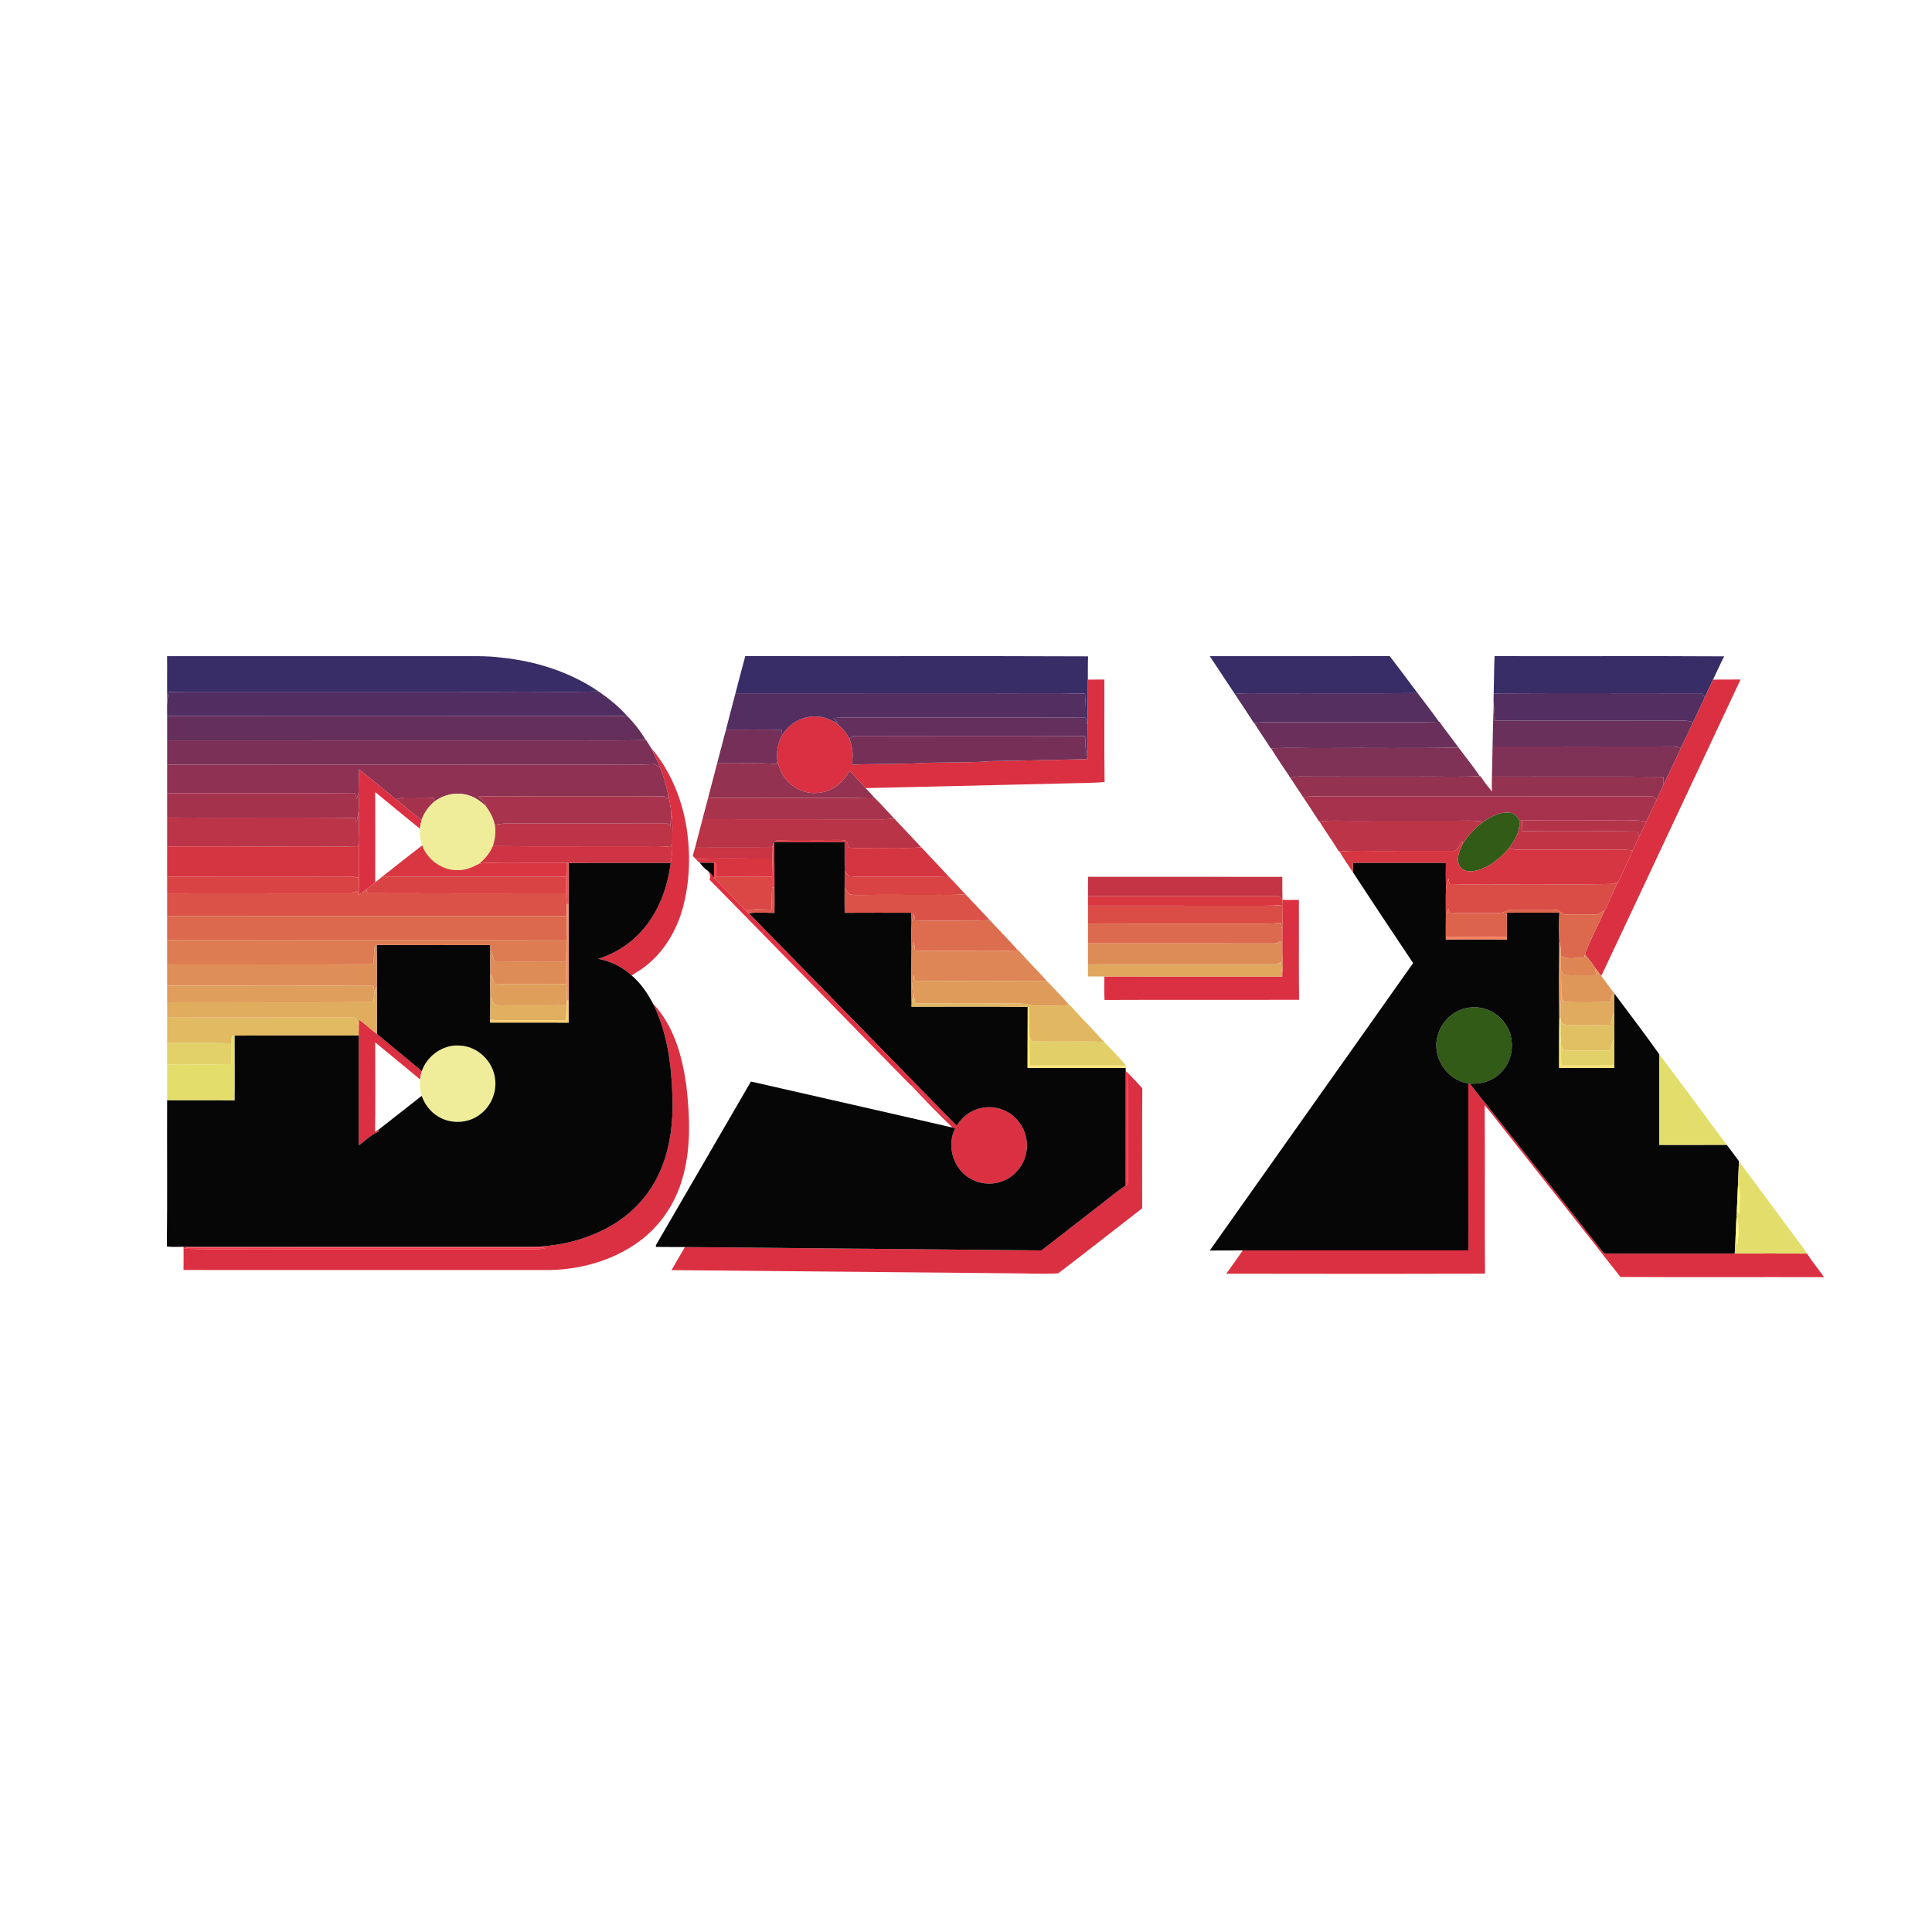 <?xml version="1.0" encoding="UTF-8" ?>
<!DOCTYPE svg PUBLIC "-//W3C//DTD SVG 1.1//EN" "http://www.w3.org/Graphics/SVG/1.1/DTD/svg11.dtd">
<svg width="1276pt" height="1276pt" viewBox="0 0 1276 1276" version="1.1" xmlns="http://www.w3.org/2000/svg">
<g id="#382d67ff">
<path fill="#382d67" opacity="1.00" d=" M 110.34 433.37 C 173.90 433.33 237.46 433.36 301.01 433.35 C 311.04 433.44 321.12 432.98 331.09 434.32 C 353.86 436.61 376.39 443.76 395.38 456.69 C 373.28 457.20 351.16 456.68 329.06 456.90 C 267.01 456.79 204.97 456.96 142.93 456.87 C 132.41 456.96 121.89 456.75 111.38 457.04 C 111.07 459.08 110.75 461.12 110.50 463.18 C 110.22 453.25 110.52 443.31 110.34 433.37 Z" />
<path fill="#382d67" opacity="1.00" d=" M 492.23 433.31 C 567.70 433.50 643.17 433.15 718.63 433.49 C 718.40 438.60 718.54 443.72 718.48 448.84 C 718.39 458.74 718.54 468.65 718.25 478.56 C 717.80 477.06 717.37 475.55 717.11 474.02 C 717.30 468.69 716.97 463.38 716.61 458.07 C 694.07 457.60 671.51 458.03 648.97 457.86 C 594.56 457.94 540.15 457.82 485.74 457.90 C 487.89 449.70 489.96 441.48 492.23 433.31 Z" />
<path fill="#382d67" opacity="1.00" d=" M 798.98 433.37 C 838.58 433.29 878.19 433.45 917.80 433.29 C 924.05 441.37 930.13 449.57 936.25 457.75 C 903.17 458.08 870.07 457.78 836.99 457.91 C 829.83 458.01 822.66 457.50 815.53 458.32 C 809.99 450.02 804.51 441.68 798.98 433.37 Z" />
<path fill="#382d67" opacity="1.00" d=" M 987.11 433.33 C 1037.66 433.48 1088.21 433.17 1138.75 433.48 C 1136.13 438.54 1133.84 443.76 1131.37 448.90 C 1129.59 452.69 1127.74 456.46 1126.02 460.28 C 1125.27 459.48 1124.53 458.70 1123.81 457.91 C 1078.05 457.89 1032.28 457.72 986.52 457.96 C 986.77 449.75 986.69 441.53 987.11 433.33 Z" />
</g>
<g id="#db3041ff">
<path fill="#db3041" opacity="1.00" d=" M 718.48 448.84 C 722.11 448.82 725.75 448.83 729.39 448.81 C 729.49 471.38 729.19 493.96 729.54 516.53 C 721.73 517.17 713.89 517.12 706.07 517.35 C 661.27 518.37 616.48 519.58 571.68 520.52 C 568.19 516.67 564.64 512.89 561.10 509.10 C 556.91 516.95 549.12 523.17 540.02 523.69 C 531.65 524.52 523.21 520.37 518.26 513.67 C 515.90 510.46 514.55 506.65 513.42 502.87 C 512.70 496.87 513.64 490.79 516.60 485.49 C 521.25 477.85 530.01 472.71 539.04 473.23 C 543.61 473.15 547.87 474.98 551.81 477.10 C 555.56 480.04 558.94 483.57 560.96 487.93 C 563.18 493.33 563.78 499.30 562.43 505.00 C 575.63 504.55 588.84 504.63 602.05 504.31 C 619.83 503.04 637.69 504.11 655.47 502.65 C 676.47 502.46 697.47 501.74 718.47 501.36 C 718.38 500.92 718.21 500.02 718.12 499.58 C 718.55 492.58 718.63 485.55 718.25 478.56 C 718.54 468.65 718.39 458.74 718.48 448.84 Z" />
<path fill="#db3041" opacity="1.00" d=" M 1131.37 448.90 C 1137.43 448.71 1143.50 448.88 1149.57 448.78 C 1118.85 514.01 1088.37 579.36 1057.59 644.56 C 1056.24 642.78 1054.84 641.04 1053.49 639.28 C 1051.53 636.09 1049.16 633.19 1046.78 630.32 C 1050.35 620.43 1055.39 611.10 1059.70 601.50 C 1063.15 595.40 1065.21 588.64 1068.69 582.55 C 1071.99 575.71 1075.15 568.80 1078.28 561.88 C 1079.68 558.61 1081.25 555.42 1082.82 552.23 C 1084.38 549.14 1085.88 546.02 1087.23 542.83 C 1089.42 537.81 1092.09 533.00 1094.24 527.95 C 1095.67 524.77 1097.19 521.64 1098.61 518.45 C 1102.47 510.27 1106.52 502.17 1110.23 493.92 C 1112.80 488.21 1115.71 482.66 1118.19 476.91 C 1120.76 471.35 1123.53 465.88 1126.02 460.28 C 1127.74 456.46 1129.59 452.69 1131.37 448.90 Z" />
<path fill="#db3041" opacity="1.00" d=" M 429.92 493.86 C 442.49 508.52 450.17 527.05 453.35 546.01 C 456.12 563.59 455.69 581.84 451.12 599.09 C 446.94 614.72 438.16 629.46 424.99 639.11 C 422.57 641.08 419.63 642.28 417.31 644.37 C 411.08 638.66 403.31 634.66 394.95 633.26 C 407.86 629.40 419.35 621.27 427.41 610.48 C 436.30 598.74 441.13 584.35 442.99 569.84 C 443.60 565.90 444.17 561.94 444.00 557.95 C 443.90 550.87 444.65 543.74 443.32 536.73 C 442.92 532.71 442.24 528.72 441.30 524.79 C 439.93 518.58 438.32 512.39 435.74 506.56 C 434.02 502.23 431.92 498.07 429.92 493.86 Z" />
<path fill="#db3041" opacity="1.00" d=" M 237.11 508.03 C 245.40 514.51 253.41 521.35 261.64 527.92 C 267.03 532.71 272.73 537.14 278.42 541.57 C 277.94 543.47 277.56 545.40 277.32 547.36 C 267.41 539.36 257.66 531.16 247.80 523.11 C 247.88 542.94 247.84 562.77 247.82 582.60 L 248.74 582.01 C 246.54 583.93 244.21 585.67 241.87 587.41 C 240.22 588.65 238.60 589.94 236.98 591.22 C 237.07 587.38 237.04 583.54 237.00 579.70 C 236.86 572.43 237.26 565.17 236.96 557.90 C 236.62 550.50 237.64 543.08 236.83 535.69 C 237.10 531.69 237.01 527.69 236.79 523.69 C 236.92 518.47 236.95 513.25 237.11 508.03 Z" />
<path fill="#db3041" opacity="1.00" d=" M 847.01 594.25 C 850.61 594.45 854.23 594.36 857.84 594.31 C 857.97 616.31 857.71 638.31 857.97 660.31 C 815.14 660.46 772.31 660.21 729.48 660.44 C 729.23 655.26 729.44 650.08 729.38 644.91 C 768.56 644.98 807.73 644.92 846.91 644.94 C 846.89 644.53 846.85 643.69 846.83 643.27 C 847.35 636.53 846.70 629.78 846.90 623.03 C 846.96 620.10 846.96 617.17 846.91 614.25 C 847.35 608.73 846.81 603.21 846.86 597.70 C 846.89 596.54 846.94 595.39 847.01 594.25 Z" />
<path fill="#db3041" opacity="1.00" d=" M 431.22 662.75 C 445.01 677.30 450.59 697.52 453.29 716.90 C 455.70 737.87 456.59 759.68 450.19 780.07 C 445.34 795.90 435.48 810.20 422.08 819.98 C 405.37 832.19 384.59 838.18 364.04 838.79 C 283.09 838.79 202.15 838.83 121.21 838.77 C 121.30 833.66 121.29 828.55 121.24 823.45 C 198.50 823.39 275.76 823.44 353.02 823.42 C 370.38 822.91 387.77 818.51 402.92 809.93 C 416.04 802.53 427.06 791.37 433.89 777.91 C 442.56 761.09 444.80 741.74 444.08 723.05 C 443.38 702.45 440.55 681.38 431.22 662.75 M 121.73 824.74 C 142.47 825.35 163.24 824.84 184.00 825.00 C 240.98 825.02 297.97 824.97 354.96 825.00 C 356.70 825.01 358.43 824.73 360.12 824.32 C 358.75 824.14 357.39 824.03 356.02 823.98 C 278.99 823.96 201.95 824.00 124.91 823.97 C 123.77 823.91 122.71 824.16 121.73 824.74 Z" />
<path fill="#db3041" opacity="1.00" d=" M 237.09 673.40 C 241.20 676.34 244.88 679.83 248.91 682.87 C 258.78 691.09 268.79 699.12 278.57 707.44 C 278.09 709.22 277.70 711.04 277.43 712.88 C 267.58 704.71 257.71 696.56 247.80 688.46 C 247.82 708.10 247.96 727.74 247.73 747.37 C 248.51 746.93 249.29 746.49 250.07 746.05 L 249.92 747.39 C 244.96 749.42 241.31 753.47 236.93 756.44 C 236.91 732.26 236.93 708.08 236.94 683.90 C 236.93 683.52 236.89 682.75 236.88 682.36 C 236.95 679.37 237.06 676.39 237.09 673.40 Z" />
<path fill="#db3041" opacity="1.00" d=" M 745.17 708.91 C 748.33 712.13 751.46 715.39 754.44 718.78 C 754.21 745.20 754.37 771.62 754.36 798.04 C 735.87 812.35 717.50 826.84 698.89 840.99 C 689.00 841.59 678.92 841.00 668.96 840.97 C 593.81 840.30 518.67 839.53 443.52 838.85 C 446.41 833.74 449.42 828.70 452.36 823.62 C 530.85 824.36 609.34 825.14 687.83 825.85 C 699.25 816.94 710.71 808.08 722.15 799.19 C 729.32 793.85 736.06 787.92 743.50 782.97 L 744.70 782.24 C 745.28 777.52 744.96 772.76 745.04 768.02 C 745.08 748.32 744.86 728.61 745.17 708.91 Z" />
<path fill="#db3041" opacity="1.00" d=" M 601.55 716.63 C 601.89 716.64 602.57 716.66 602.92 716.68 C 610.13 723.21 616.58 730.57 623.62 737.30 C 624.46 738.08 625.48 738.89 626.75 738.40 C 628.43 740.10 630.15 741.77 631.90 743.42 C 635.79 737.04 642.48 732.36 649.95 731.48 C 657.17 730.47 664.77 732.82 670.07 737.84 C 676.12 743.37 679.22 751.94 677.99 760.06 C 676.92 767.90 671.95 775.08 664.97 778.81 C 657.96 782.63 649.06 782.70 641.98 779.02 C 629.89 773.13 624.86 757.15 630.85 745.21 C 630.41 745.09 629.55 744.84 629.12 744.72 C 619.63 735.69 610.58 726.13 601.55 716.63 Z" />
<path fill="#db3041" opacity="1.00" d=" M 969.76 715.50 L 970.69 715.70 C 1000.08 752.53 1029.12 789.66 1058.39 826.60 C 1059.11 827.89 1060.62 827.92 1061.96 827.93 C 1089.88 827.88 1117.80 827.90 1145.73 827.92 C 1161.63 827.88 1177.53 827.85 1193.43 827.93 C 1196.88 833.34 1201.04 838.26 1204.74 843.51 C 1159.90 843.38 1115.05 843.63 1070.21 843.38 C 1046.01 812.43 1021.51 781.70 997.21 750.82 C 991.62 743.90 986.34 736.73 980.57 729.97 C 980.86 767.03 980.47 804.10 980.77 841.17 C 923.81 841.41 866.84 841.29 809.88 841.23 C 813.57 836.14 817.23 831.04 820.77 825.86 C 870.45 825.78 920.13 825.87 969.81 825.82 C 969.71 789.04 969.79 752.27 969.76 715.50 Z" />
</g>
<g id="#512e61ff">
<path fill="#512e61" opacity="1.00" d=" M 111.38 457.04 C 121.89 456.75 132.41 456.96 142.93 456.87 C 204.97 456.96 267.01 456.79 329.06 456.90 C 351.16 456.68 373.28 457.20 395.38 456.69 C 402.22 461.42 408.78 466.68 414.28 472.95 C 312.98 473.04 211.69 472.99 110.40 472.98 C 110.42 469.71 110.25 466.44 110.50 463.18 C 110.75 461.12 111.07 459.08 111.38 457.04 Z" />
</g>
<g id="#532e61ff">
<path fill="#532e61" opacity="1.00" d=" M 479.47 481.91 C 481.50 473.89 483.65 465.90 485.74 457.90 C 540.15 457.82 594.56 457.94 648.97 457.86 C 671.51 458.03 694.07 457.60 716.61 458.07 C 716.97 463.38 717.30 468.69 717.11 474.02 C 665.09 473.87 613.07 474.01 561.05 473.94 C 557.46 473.86 553.87 473.96 550.29 474.20 C 551.25 475.11 552.22 476.04 553.18 476.98 L 551.81 477.10 C 547.87 474.98 543.61 473.15 539.04 473.23 C 530.01 472.71 521.25 477.85 516.60 485.49 C 516.51 484.30 516.43 483.11 516.35 481.93 C 504.05 481.87 491.76 481.82 479.47 481.91 Z" />
</g>
<g id="#542f60ff">
<path fill="#542f60" opacity="1.00" d=" M 815.53 458.32 C 822.66 457.50 829.83 458.01 836.99 457.91 C 870.07 457.78 903.17 458.08 936.25 457.75 C 940.95 464.06 945.90 470.20 950.34 476.70 C 934.25 477.25 918.14 476.80 902.04 476.97 C 879.70 476.99 857.36 477.03 835.02 476.93 C 832.79 476.95 830.59 477.24 828.41 477.59 L 828.23 477.62 C 824.08 471.13 819.73 464.77 815.53 458.32 Z" />
</g>
<g id="#522e61ff">
<path fill="#522e61" opacity="1.00" d=" M 986.52 457.96 C 1032.28 457.72 1078.05 457.89 1123.81 457.91 C 1124.53 458.70 1125.27 459.48 1126.02 460.28 C 1123.53 465.88 1120.76 471.35 1118.19 476.91 C 1113.60 475.40 1108.75 476.07 1104.03 475.99 C 1065.11 475.91 1026.18 476.06 987.26 475.87 C 987.21 472.21 986.92 468.56 986.52 464.93 C 986.33 462.61 986.45 460.28 986.52 457.96 Z" />
</g>
<g id="#69305bff">
<path fill="#69305b" opacity="1.00" d=" M 985.77 493.03 C 985.98 483.66 986.13 474.29 986.52 464.93 C 986.92 468.56 987.21 472.21 987.26 475.87 C 1026.18 476.06 1065.11 475.91 1104.03 475.99 C 1108.75 476.07 1113.60 475.40 1118.19 476.91 C 1115.71 482.66 1112.80 488.21 1110.23 493.92 C 1105.60 492.56 1100.77 493.09 1096.04 493.05 C 1059.28 493.02 1022.52 493.14 985.77 493.03 Z" />
</g>
<g id="#652f5cff">
<path fill="#652f5c" opacity="1.00" d=" M 110.40 472.98 C 211.69 472.99 312.98 473.04 414.28 472.95 C 418.98 477.65 423.10 483.00 426.51 488.71 C 408.70 489.33 390.86 488.89 373.03 489.04 C 285.49 489.03 197.94 489.05 110.40 489.00 C 110.38 483.66 110.40 478.32 110.40 472.98 Z" />
</g>
<g id="#632f5dff">
<path fill="#632f5d" opacity="1.00" d=" M 550.29 474.20 C 553.87 473.96 557.46 473.86 561.05 473.94 C 613.07 474.01 665.09 473.87 717.11 474.02 C 717.37 475.55 717.80 477.06 718.25 478.56 C 718.63 485.55 718.55 492.58 718.12 499.58 C 716.51 495.28 716.99 490.65 716.69 486.17 C 666.12 485.86 615.54 486.16 564.97 486.04 C 563.31 485.82 562.16 487.04 560.96 487.93 C 558.94 483.57 555.56 480.04 551.81 477.10 L 553.18 476.98 C 552.22 476.04 551.25 475.11 550.29 474.20 Z" />
</g>
<g id="#6a305bff">
<path fill="#6a305b" opacity="1.00" d=" M 828.41 477.59 C 830.59 477.24 832.79 476.95 835.02 476.93 C 857.36 477.03 879.70 476.99 902.04 476.97 C 918.14 476.80 934.25 477.25 950.34 476.70 L 950.70 476.68 C 954.66 482.53 959.21 487.96 963.29 493.73 C 933.89 494.38 904.47 493.84 875.05 494.06 C 863.20 494.20 851.33 493.62 839.48 494.27 L 839.25 494.29 C 835.77 488.64 831.84 483.27 828.41 477.59 Z" />
</g>
<g id="#743059ff">
<path fill="#743059" opacity="1.00" d=" M 479.47 481.91 C 491.76 481.82 504.05 481.87 516.35 481.93 C 516.43 483.11 516.51 484.30 516.60 485.49 C 513.64 490.79 512.70 496.87 513.42 502.87 C 513.32 503.29 513.11 504.13 513.01 504.56 C 499.91 503.66 486.76 504.37 473.64 504.11 C 475.56 496.70 477.50 489.30 479.47 481.91 Z" />
</g>
<g id="#753058ff">
<path fill="#753058" opacity="1.00" d=" M 560.96 487.93 C 562.16 487.04 563.31 485.82 564.97 486.04 C 615.54 486.16 666.12 485.86 716.69 486.17 C 716.99 490.65 716.51 495.28 718.12 499.58 C 718.21 500.02 718.38 500.92 718.47 501.36 C 697.47 501.74 676.47 502.46 655.47 502.65 C 637.69 504.11 619.83 503.04 602.05 504.31 C 588.84 504.63 575.63 504.55 562.43 505.00 C 563.78 499.30 563.18 493.33 560.96 487.93 Z" />
</g>
<g id="#7a3057ff">
<path fill="#7a3057" opacity="1.00" d=" M 110.40 489.00 C 197.94 489.05 285.49 489.03 373.03 489.04 C 390.86 488.89 408.70 489.33 426.51 488.71 L 426.71 488.70 C 427.74 490.44 428.90 492.10 429.92 493.86 C 431.92 498.07 434.02 502.23 435.74 506.56 C 434.38 506.48 433.45 505.52 432.57 504.62 C 418.05 505.57 403.47 504.89 388.93 505.06 C 296.08 505.05 203.24 505.16 110.40 505.00 C 110.38 499.66 110.40 494.33 110.40 489.00 Z" />
</g>
<g id="#7f3156ff">
<path fill="#7f3156" opacity="1.00" d=" M 985.77 493.03 C 1022.52 493.14 1059.28 493.02 1096.04 493.05 C 1100.77 493.09 1105.60 492.56 1110.23 493.92 C 1106.52 502.17 1102.47 510.27 1098.61 518.45 C 1098.48 516.65 1098.52 514.84 1098.65 513.04 C 1060.89 512.73 1023.12 512.93 985.36 512.93 C 985.48 506.29 985.63 499.66 985.77 493.03 Z" />
</g>
<g id="#803156ff">
<path fill="#803156" opacity="1.00" d=" M 839.48 494.27 C 851.33 493.62 863.20 494.20 875.05 494.06 C 904.47 493.84 933.89 494.38 963.29 493.73 C 967.99 500.00 972.94 506.10 977.32 512.60 C 963.21 513.33 949.06 512.71 934.93 512.91 C 909.29 512.90 883.64 512.98 858.00 512.85 C 856.04 512.84 854.13 513.29 852.25 513.74 C 847.97 507.27 843.54 500.89 839.48 494.27 Z" />
</g>
<g id="#933251ff">
<path fill="#933251" opacity="1.00" d=" M 513.42 502.87 C 514.55 506.65 515.90 510.46 518.26 513.67 C 523.21 520.37 531.65 524.52 540.02 523.69 C 549.12 523.17 556.91 516.95 561.10 509.10 C 564.64 512.89 568.19 516.67 571.68 520.52 C 573.58 522.56 575.58 524.51 577.37 526.66 C 549.25 527.41 521.10 526.71 492.96 527.02 C 484.53 526.95 476.10 527.11 467.67 526.93 C 469.64 519.32 471.65 511.72 473.64 504.11 C 486.76 504.37 499.91 503.66 513.01 504.56 C 513.11 504.13 513.32 503.29 513.42 502.87 Z" />
</g>
<g id="#8f3152ff">
<path fill="#8f3152" opacity="1.00" d=" M 388.93 505.06 C 403.47 504.89 418.05 505.57 432.57 504.62 C 433.45 505.52 434.38 506.48 435.74 506.56 C 438.32 512.39 439.93 518.58 441.30 524.79 C 441.18 525.54 440.92 527.04 440.80 527.79 C 440.13 527.18 439.48 526.57 438.82 525.96 C 410.89 525.79 382.95 525.98 355.01 525.88 C 341.99 526.05 328.96 525.62 315.94 526.10 C 318.04 527.85 320.40 529.60 320.97 532.47 C 317.63 529.41 313.92 526.57 309.51 525.30 C 301.91 522.90 293.34 524.54 287.03 529.36 C 286.82 528.54 286.62 527.72 286.42 526.90 C 280.60 526.66 274.78 526.83 268.97 526.72 C 266.46 526.62 264.00 527.13 261.64 527.92 C 253.41 521.35 245.40 514.51 237.11 508.03 C 236.95 513.25 236.92 518.47 236.79 523.69 C 236.41 525.10 235.98 526.50 235.57 527.91 C 235.27 526.63 234.98 525.35 234.69 524.09 C 193.27 523.72 151.83 524.01 110.39 523.94 C 110.37 517.62 110.41 511.31 110.40 505.00 C 203.24 505.16 296.08 505.05 388.93 505.06 Z" />
</g>
<g id="#943251ff">
<path fill="#943251" opacity="1.00" d=" M 852.25 513.74 C 854.13 513.29 856.04 512.84 858.00 512.85 C 883.64 512.98 909.29 512.90 934.93 512.91 C 949.06 512.71 963.21 513.33 977.32 512.60 L 977.69 512.57 C 980.12 516.05 982.56 519.54 985.39 522.72 C 985.20 519.45 985.24 516.19 985.36 512.93 C 1023.12 512.93 1060.89 512.73 1098.65 513.04 C 1098.52 514.84 1098.48 516.65 1098.61 518.45 C 1097.19 521.64 1095.67 524.77 1094.24 527.95 C 1092.97 527.06 1091.76 525.81 1090.09 526.02 C 1018.73 526.06 947.36 526.03 876.00 526.06 C 870.87 525.97 865.73 525.85 860.63 526.40 C 857.79 522.21 855.02 517.97 852.25 513.74 Z" />
</g>
<g id="#a4324dff">
<path fill="#a4324d" opacity="1.00" d=" M 110.39 523.94 C 151.83 524.01 193.27 523.72 234.69 524.09 C 234.98 525.35 235.27 526.63 235.57 527.91 C 235.98 526.50 236.41 525.10 236.79 523.69 C 237.01 527.69 237.10 531.69 236.83 535.69 C 236.43 538.08 236.00 540.47 235.63 542.87 C 235.27 541.98 234.91 541.10 234.55 540.23 C 193.18 539.72 151.78 540.26 110.40 539.96 C 110.37 534.62 110.41 529.28 110.39 523.94 Z" />
<path fill="#a4324d" opacity="1.00" d=" M 261.64 527.92 C 264.00 527.13 266.46 526.62 268.97 526.72 C 274.78 526.83 280.60 526.66 286.42 526.90 C 286.62 527.72 286.82 528.54 287.03 529.36 C 283.09 532.54 280.09 536.80 278.42 541.57 C 272.73 537.14 267.03 532.71 261.64 527.92 Z" />
</g>
<g id="#efed99ff">
<path fill="#efed99" opacity="1.00" d=" M 287.03 529.36 C 293.34 524.54 301.91 522.90 309.51 525.30 C 313.92 526.57 317.63 529.41 320.97 532.47 C 323.62 536.23 325.99 540.27 326.82 544.86 C 327.60 549.53 327.06 554.34 325.49 558.79 C 323.57 563.44 320.24 567.31 316.39 570.49 C 312.24 572.66 307.84 574.70 303.04 574.68 C 292.53 575.23 282.43 568.16 278.83 558.36 C 277.55 554.84 277.12 551.08 277.32 547.36 C 277.56 545.40 277.94 543.47 278.42 541.57 C 280.09 536.80 283.09 532.54 287.03 529.36 Z" />
<path fill="#efed99" opacity="1.00" d=" M 278.57 707.44 C 282.15 697.07 292.85 689.58 303.90 690.57 C 315.73 691.12 325.96 701.26 327.03 712.98 C 328.12 721.96 323.88 731.31 316.46 736.47 C 308.57 742.21 297.19 742.45 289.00 737.17 C 284.08 734.10 280.41 729.22 278.52 723.76 C 277.38 720.26 277.07 716.53 277.43 712.88 C 277.70 711.04 278.09 709.22 278.57 707.44 Z" />
</g>
<g id="#a8334cff">
<path fill="#a8334c" opacity="1.00" d=" M 441.30 524.79 C 442.24 528.72 442.92 532.71 443.32 536.73 C 443.13 539.74 442.90 542.75 442.80 545.78 C 442.16 545.16 441.53 544.54 440.90 543.94 C 405.62 543.88 370.34 543.97 335.06 543.90 C 332.28 543.87 329.53 544.28 326.82 544.86 C 325.99 540.27 323.62 536.23 320.97 532.47 C 320.40 529.60 318.04 527.85 315.94 526.10 C 328.96 525.62 341.99 526.05 355.01 525.88 C 382.95 525.98 410.89 525.79 438.82 525.96 C 439.48 526.57 440.13 527.18 440.80 527.79 C 440.92 527.04 441.18 525.54 441.30 524.79 Z" />
<path fill="#a8334c" opacity="1.00" d=" M 467.67 526.93 C 476.10 527.11 484.53 526.95 492.96 527.02 C 521.10 526.71 549.25 527.41 577.37 526.66 C 581.94 531.12 586.13 535.96 590.56 540.58 C 587.05 540.98 583.53 541.18 580.01 541.10 C 541.33 541.00 502.65 541.12 463.97 541.03 C 465.18 536.32 466.44 531.63 467.67 526.93 Z" />
</g>
<g id="#a6324dff">
<path fill="#a6324d" opacity="1.00" d=" M 860.63 526.40 C 865.73 525.85 870.87 525.97 876.00 526.06 C 947.36 526.03 1018.73 526.06 1090.09 526.02 C 1091.76 525.81 1092.97 527.06 1094.24 527.95 C 1092.09 533.00 1089.42 537.81 1087.23 542.83 C 1081.65 541.13 1075.78 542.14 1070.06 541.90 C 1048.46 541.71 1026.84 542.24 1005.25 541.66 L 1004.48 541.61 C 1004.20 541.59 1003.63 541.55 1003.34 541.53 C 1002.04 539.57 1000.56 537.34 998.06 536.94 C 991.36 535.62 985.04 539.21 979.65 542.73 C 973.49 541.65 967.21 542.06 960.99 542.05 C 939.64 542.06 918.30 542.00 896.95 542.07 C 888.46 542.27 879.91 541.52 871.47 542.57 L 871.27 542.59 C 867.80 537.15 864.15 531.82 860.63 526.40 Z" />
</g>
<g id="#bb3447ff">
<path fill="#bb3447" opacity="1.00" d=" M 235.63 542.87 C 236.00 540.47 236.43 538.08 236.83 535.69 C 237.64 543.08 236.62 550.50 236.96 557.90 C 236.63 558.27 235.97 559.00 235.63 559.37 C 208.10 558.63 180.53 559.32 152.98 558.98 C 138.78 559.12 124.59 558.91 110.40 559.08 C 110.37 552.71 110.41 546.33 110.40 539.96 C 151.78 540.26 193.18 539.72 234.55 540.23 C 234.91 541.10 235.27 541.98 235.63 542.87 Z" />
</g>
<g id="#bd3447ff">
<path fill="#bd3447" opacity="1.00" d=" M 443.32 536.73 C 444.65 543.74 443.90 550.87 444.00 557.95 C 443.66 558.31 442.98 559.04 442.64 559.40 C 436.13 558.56 429.55 559.02 423.01 558.92 C 390.50 558.83 357.99 559.16 325.49 558.79 C 327.06 554.34 327.60 549.53 326.82 544.86 C 329.53 544.28 332.28 543.87 335.06 543.90 C 370.34 543.97 405.62 543.88 440.90 543.94 C 441.53 544.54 442.16 545.16 442.80 545.78 C 442.90 542.75 443.13 539.74 443.32 536.73 Z" />
</g>
<g id="#315b16ff">
<path fill="#315b16" opacity="1.00" d=" M 979.65 542.73 C 985.04 539.21 991.36 535.62 998.06 536.94 C 1000.56 537.34 1002.04 539.57 1003.34 541.53 C 1004.39 548.44 1000.66 554.75 996.68 560.05 C 990.79 567.07 983.13 573.27 973.98 575.20 C 970.21 576.09 965.35 575.20 963.66 571.30 C 961.75 566.53 964.08 561.50 966.15 557.21 C 969.74 551.62 974.25 546.62 979.65 542.73 Z" />
<path fill="#315b16" opacity="1.00" d=" M 949.44 684.30 C 951.89 674.05 961.35 665.89 971.93 665.32 C 980.03 664.66 988.26 668.46 993.20 674.87 C 1001.16 684.61 1000.11 700.31 990.81 708.82 C 985.60 714.16 977.96 716.05 970.69 715.70 L 969.76 715.50 C 955.58 713.56 945.54 698.05 949.44 684.30 Z" />
</g>
<g id="#ba3447ff">
<path fill="#ba3447" opacity="1.00" d=" M 463.97 541.03 C 502.65 541.12 541.33 541.00 580.01 541.10 C 583.53 541.18 587.05 540.98 590.56 540.58 C 596.55 546.87 602.49 553.22 608.42 559.57 C 600.62 560.47 592.77 559.69 584.95 560.03 C 576.82 559.77 568.67 560.42 560.55 559.81 C 559.77 558.22 560.12 555.44 557.93 555.08 C 555.62 554.65 553.27 554.78 550.95 554.78 C 538.35 554.96 525.74 554.63 513.14 554.97 C 512.80 555.28 512.11 555.90 511.76 556.21 C 511.66 556.32 511.45 556.55 511.34 556.66 C 510.68 557.64 510.19 558.70 509.89 559.86 C 492.95 559.80 476.00 559.90 459.05 559.86 C 460.64 553.57 462.35 547.31 463.97 541.03 Z" />
</g>
<g id="#c13446ff">
<path fill="#c13446" opacity="1.00" d=" M 1003.34 541.53 C 1003.63 541.55 1004.20 541.59 1004.48 541.61 L 1005.25 541.66 C 1005.18 544.05 1005.13 546.44 1005.11 548.84 C 1030.57 549.43 1056.06 548.71 1081.54 549.20 C 1081.95 550.20 1082.38 551.21 1082.82 552.23 C 1081.25 555.42 1079.68 558.61 1078.28 561.88 C 1074.24 560.95 1070.08 561.06 1065.97 561.17 C 1044.31 561.12 1022.64 561.24 1000.98 561.15 C 999.48 561.08 998.08 560.47 996.68 560.05 C 1000.66 554.75 1004.39 548.44 1003.34 541.53 Z" />
</g>
<g id="#bc3447ff">
<path fill="#bc3447" opacity="1.00" d=" M 871.47 542.57 C 879.91 541.52 888.46 542.27 896.95 542.07 C 918.30 542.00 939.64 542.06 960.99 542.05 C 967.21 542.06 973.49 541.65 979.65 542.73 C 974.25 546.62 969.74 551.62 966.15 557.21 L 965.86 555.60 C 963.64 557.81 962.93 562.55 959.04 561.99 C 944.03 562.00 929.02 561.95 914.01 562.01 C 904.25 562.15 894.46 561.58 884.72 562.39 L 884.30 562.42 C 880.25 555.65 875.52 549.32 871.47 542.57 Z" />
</g>
<g id="#b43349ff">
<path fill="#b43349" opacity="1.00" d=" M 1005.25 541.66 C 1026.84 542.24 1048.46 541.71 1070.06 541.90 C 1075.78 542.14 1081.65 541.13 1087.23 542.83 C 1085.88 546.02 1084.38 549.14 1082.82 552.23 C 1082.38 551.21 1081.95 550.20 1081.54 549.20 C 1056.06 548.71 1030.57 549.43 1005.11 548.84 C 1005.13 546.44 1005.18 544.05 1005.25 541.66 Z" />
</g>
<g id="#d43541ff">
<path fill="#d43541" opacity="1.00" d=" M 511.76 556.21 C 512.11 555.90 512.80 555.28 513.14 554.97 C 525.74 554.63 538.35 554.96 550.95 554.78 C 553.27 554.78 555.62 554.65 557.93 555.08 C 560.12 555.44 559.77 558.22 560.55 559.81 C 568.67 560.42 576.82 559.77 584.95 560.03 C 592.77 559.69 600.62 560.47 608.42 559.57 C 614.40 565.95 620.49 572.23 626.34 578.73 C 614.56 579.33 602.77 578.82 590.99 579.03 C 580.92 578.84 570.83 579.31 560.78 578.76 C 559.84 577.58 558.87 576.44 557.86 575.36 C 557.76 568.98 557.84 562.60 557.83 556.23 C 542.48 556.27 527.12 556.29 511.76 556.21 Z" />
<path fill="#d43541" opacity="1.00" d=" M 235.63 559.37 C 235.97 559.00 236.63 558.27 236.96 557.90 C 237.26 565.17 236.86 572.43 237.00 579.70 C 235.02 579.31 233.03 578.94 231.01 578.93 C 190.81 579.04 150.60 578.92 110.39 578.99 C 110.37 572.35 110.41 565.72 110.40 559.08 C 124.59 558.91 138.78 559.12 152.98 558.98 C 180.53 559.32 208.10 558.63 235.63 559.37 Z" />
</g>
<g id="#060606ff">
<path fill="#060606" opacity="1.00" d=" M 511.34 556.66 C 511.45 556.55 511.66 556.32 511.76 556.21 C 527.12 556.29 542.48 556.27 557.83 556.23 C 557.84 562.60 557.76 568.98 557.86 575.36 C 557.80 579.10 557.81 582.85 557.83 586.60 C 557.83 592.01 557.75 597.43 557.86 602.85 C 572.54 602.76 587.21 602.80 601.89 602.83 C 601.95 605.01 602.05 607.20 602.09 609.40 C 601.75 615.01 601.91 620.64 602.04 626.26 C 601.86 638.61 601.75 650.99 602.09 663.34 C 602.07 663.72 602.01 664.48 601.99 664.86 C 627.58 664.92 653.18 664.61 678.76 665.01 C 678.68 678.43 678.75 691.86 678.68 705.28 C 700.26 705.23 721.84 705.28 743.42 705.26 C 743.46 705.95 743.49 706.66 743.52 707.37 C 743.50 732.57 743.54 757.77 743.50 782.97 C 736.06 787.92 729.32 793.85 722.15 799.19 C 710.71 808.08 699.25 816.94 687.83 825.85 C 609.34 825.14 530.85 824.36 452.36 823.62 C 445.98 823.61 439.59 823.62 433.21 823.54 C 433.21 823.26 433.21 822.69 433.20 822.40 C 454.09 786.35 475.02 750.32 495.95 714.30 C 540.33 724.50 584.77 734.40 629.12 744.72 C 629.55 744.84 630.41 745.09 630.85 745.21 C 624.86 757.15 629.89 773.13 641.98 779.02 C 649.06 782.70 657.96 782.63 664.97 778.81 C 671.95 775.08 676.92 767.90 677.99 760.06 C 679.22 751.94 676.12 743.37 670.07 737.84 C 664.77 732.82 657.17 730.47 649.95 731.48 C 642.48 732.36 635.79 737.04 631.90 743.42 C 630.15 741.77 628.43 740.10 626.75 738.40 C 586.22 696.82 545.56 655.36 504.96 613.84 C 501.48 610.25 497.99 606.68 494.42 603.19 C 500.06 602.31 505.79 602.93 511.47 602.90 C 511.57 597.28 511.50 591.67 511.48 586.06 C 511.42 576.26 511.51 566.46 511.34 556.66 Z" />
<path fill="#060606" opacity="1.00" d=" M 375.44 569.93 C 397.96 569.73 420.47 569.91 442.99 569.84 C 441.13 584.35 436.30 598.74 427.41 610.48 C 419.35 621.27 407.86 629.40 394.95 633.26 C 403.31 634.66 411.08 638.66 417.31 644.37 C 423.18 649.43 427.68 655.91 431.22 662.75 C 440.55 681.38 443.38 702.45 444.08 723.05 C 444.80 741.74 442.56 761.09 433.89 777.91 C 427.06 791.37 416.04 802.53 402.92 809.93 C 387.77 818.51 370.38 822.91 353.02 823.42 C 275.76 823.44 198.50 823.39 121.24 823.45 C 117.57 823.47 113.88 823.70 110.22 823.28 C 110.59 791.07 110.26 758.84 110.39 726.62 C 125.21 726.66 140.04 726.49 154.86 726.71 C 155.00 712.47 154.86 698.23 154.86 683.99 C 182.22 683.76 209.58 683.94 236.94 683.90 C 236.93 708.08 236.91 732.26 236.93 756.44 C 241.31 753.47 244.96 749.42 249.92 747.39 L 250.07 746.05 C 259.62 738.70 269.01 731.16 278.52 723.76 C 280.41 729.22 284.08 734.10 289.00 737.17 C 297.19 742.45 308.57 742.21 316.46 736.47 C 323.88 731.31 328.12 721.96 327.03 712.98 C 325.96 701.26 315.73 691.12 303.90 690.57 C 292.85 689.58 282.15 697.07 278.57 707.44 C 268.79 699.12 258.78 691.09 248.91 682.87 C 249.00 672.17 248.86 661.47 248.88 650.77 C 248.95 641.89 248.94 633.01 248.78 624.14 C 273.79 624.26 298.80 624.18 323.81 624.19 C 323.82 625.31 323.83 626.45 323.84 627.59 C 323.76 632.59 323.75 637.59 323.82 642.59 C 323.78 647.57 323.71 652.56 323.84 657.54 C 323.78 662.80 323.75 668.05 323.78 673.31 C 323.78 673.83 323.78 674.85 323.78 675.36 C 341.03 675.36 358.28 675.32 375.53 675.39 C 375.47 670.53 375.46 665.68 375.50 660.83 C 375.56 639.58 375.42 618.32 375.47 597.07 C 375.51 588.02 375.50 578.97 375.44 569.93 Z" />
<path fill="#060606" opacity="1.00" d=" M 893.50 569.80 C 913.97 569.83 934.45 569.79 954.93 569.82 C 954.88 575.35 954.83 580.88 955.03 586.41 C 954.76 592.35 954.93 598.30 954.93 604.25 C 954.84 609.13 954.91 614.02 954.89 618.92 L 954.89 620.44 C 968.34 620.48 981.78 620.46 995.23 620.46 L 995.23 618.87 C 995.22 613.52 995.25 608.18 995.16 602.84 C 1006.74 602.66 1018.32 602.88 1029.90 602.74 C 1029.61 609.01 1029.66 615.30 1029.87 621.57 C 1029.70 638.87 1029.68 656.18 1029.84 673.48 C 1029.68 684.08 1029.81 694.68 1029.74 705.28 C 1041.90 705.25 1054.06 705.26 1066.22 705.27 C 1066.22 704.76 1066.22 703.75 1066.22 703.24 C 1066.20 697.33 1066.25 691.42 1066.12 685.51 C 1066.32 679.89 1066.19 674.26 1066.13 668.64 C 1066.24 664.47 1066.22 660.31 1066.18 656.15 C 1076.15 669.49 1086.28 682.77 1095.91 696.35 C 1095.86 716.27 1095.88 736.20 1095.89 756.13 C 1110.73 756.12 1125.58 756.17 1140.43 756.10 C 1143.16 759.63 1145.76 763.26 1148.45 766.84 C 1148.41 772.04 1147.95 777.23 1147.90 782.44 C 1147.52 788.17 1147.46 793.93 1147.11 799.67 C 1146.45 809.07 1146.35 818.51 1145.73 827.92 C 1117.80 827.90 1089.88 827.88 1061.96 827.93 C 1060.62 827.92 1059.11 827.89 1058.39 826.60 C 1029.12 789.66 1000.08 752.53 970.69 715.70 C 977.96 716.05 985.60 714.16 990.81 708.82 C 1000.11 700.31 1001.16 684.61 993.20 674.87 C 988.26 668.46 980.03 664.66 971.93 665.32 C 961.35 665.89 951.89 674.05 949.44 684.30 C 945.54 698.05 955.58 713.56 969.76 715.50 C 969.79 752.27 969.71 789.04 969.81 825.82 C 920.13 825.87 870.45 825.78 820.77 825.86 C 813.51 825.94 806.25 825.87 798.99 825.92 C 843.70 762.59 888.63 699.43 933.30 636.07 C 919.96 616.22 906.75 596.26 893.66 576.25 C 893.52 574.10 893.51 571.95 893.50 569.80 Z" />
</g>
<g id="#d63542ff">
<path fill="#d63542" opacity="1.00" d=" M 959.04 561.99 C 962.93 562.55 963.64 557.81 965.86 555.60 L 966.15 557.21 C 964.08 561.50 961.75 566.53 963.66 571.30 C 965.35 575.20 970.21 576.09 973.98 575.20 C 983.13 573.27 990.79 567.07 996.68 560.05 C 998.08 560.47 999.48 561.08 1000.98 561.15 C 1022.64 561.24 1044.31 561.12 1065.97 561.17 C 1070.08 561.06 1074.24 560.95 1078.28 561.88 C 1075.15 568.80 1071.99 575.71 1068.69 582.55 C 1067.59 582.84 1066.54 583.28 1065.55 583.78 C 1041.05 584.39 1016.52 583.78 992.01 584.07 C 980.46 583.83 968.90 584.28 957.36 583.87 C 957.09 582.60 956.83 581.34 956.58 580.08 C 956.09 582.19 955.54 584.30 955.03 586.41 C 954.83 580.88 954.88 575.35 954.93 569.82 C 934.45 569.79 913.97 569.83 893.50 569.80 C 893.51 571.95 893.52 574.10 893.66 576.25 C 890.64 571.65 887.37 567.20 884.72 562.39 C 894.46 561.58 904.25 562.15 914.01 562.01 C 929.02 561.95 944.03 562.00 959.04 561.99 Z" />
</g>
<g id="#f7404dff">
<path fill="#f7404d" opacity="1.00" d=" M 509.89 559.86 C 510.19 558.70 510.68 557.64 511.34 556.66 C 511.51 566.46 511.42 576.26 511.48 586.06 L 509.91 586.12 C 509.91 583.75 509.86 581.39 509.87 579.03 C 509.89 575.03 510.08 571.04 510.11 567.05 C 510.12 564.65 509.98 562.25 509.89 559.86 Z" />
</g>
<g id="#ce3443ff">
<path fill="#ce3443" opacity="1.00" d=" M 442.64 559.40 C 442.98 559.04 443.66 558.31 444.00 557.95 C 444.17 561.94 443.60 565.90 442.99 569.84 C 420.47 569.91 397.96 569.73 375.44 569.93 L 374.20 569.95 C 360.48 569.94 346.76 569.96 333.04 570.01 C 327.48 570.21 321.88 569.22 316.39 570.49 C 320.24 567.31 323.57 563.44 325.49 558.79 C 357.99 559.16 390.50 558.83 423.01 558.92 C 429.55 559.02 436.13 558.56 442.64 559.40 Z" />
</g>
<g id="#d93641ff">
<path fill="#d93641" opacity="1.00" d=" M 252.71 578.79 C 261.42 571.98 270.04 565.05 278.83 558.36 C 282.43 568.16 292.53 575.23 303.04 574.68 C 307.84 574.70 312.24 572.66 316.39 570.49 C 321.88 569.22 327.48 570.21 333.04 570.01 C 346.76 569.96 360.48 569.94 374.20 569.95 C 374.14 572.98 374.07 576.00 374.03 579.04 C 344.00 579.07 313.98 578.94 283.96 579.07 C 273.54 578.83 263.12 579.32 252.71 578.79 Z" />
</g>
<g id="#cb3443ff">
<path fill="#cb3443" opacity="1.00" d=" M 459.05 559.86 C 476.00 559.90 492.95 559.80 509.89 559.86 C 509.98 562.25 510.12 564.65 510.11 567.05 C 493.24 567.24 476.34 566.58 459.48 567.38 C 458.82 566.65 458.16 565.94 457.52 565.23 C 458.04 563.44 458.57 561.66 459.05 559.86 Z" />
</g>
<g id="#d83541ff">
<path fill="#d83541" opacity="1.00" d=" M 459.48 567.38 C 476.34 566.58 493.24 567.24 510.11 567.05 C 510.08 571.04 509.89 575.03 509.87 579.03 C 497.59 579.30 485.31 578.92 473.04 579.18 C 473.13 576.14 473.03 573.11 472.72 570.10 L 471.59 569.92 C 468.45 569.71 465.30 569.86 462.16 569.84 C 461.15 569.15 460.34 568.22 459.48 567.38 Z" />
</g>
<g id="#fc4c4dff">
<path fill="#fc4c4d" opacity="1.00" d=" M 374.20 569.95 L 375.44 569.93 C 375.50 578.97 375.51 588.02 375.47 597.07 L 374.27 597.16 C 374.14 594.78 373.99 592.40 373.94 590.02 C 373.91 586.35 373.99 582.69 374.03 579.04 C 374.07 576.00 374.14 572.98 374.20 569.95 Z" />
</g>
<g id="#000404ff">
<path fill="#000404" opacity="1.00" d=" M 462.16 569.84 C 465.30 569.86 468.45 569.71 471.59 569.92 C 471.57 573.18 471.59 576.44 471.58 579.70 C 470.03 578.17 469.09 576.03 467.18 574.90 C 465.16 573.60 463.64 571.70 462.16 569.84 Z" />
</g>
<g id="#fb3f4bff">
<path fill="#fb3f4b" opacity="1.00" d=" M 471.59 569.92 L 472.72 570.10 C 473.03 573.11 473.13 576.14 473.04 579.18 L 471.58 579.70 C 471.59 576.44 471.57 573.18 471.59 569.92 Z" />
</g>
<g id="#df3042ff">
<path fill="#df3042" opacity="1.00" d=" M 467.18 574.90 C 469.09 576.03 470.03 578.17 471.58 579.70 C 478.64 587.22 485.96 594.48 493.13 601.90 C 493.45 602.22 494.10 602.87 494.42 603.19 C 497.99 606.68 501.48 610.25 504.96 613.84 C 504.52 614.46 503.66 615.70 503.22 616.31 C 491.61 604.58 480.20 592.65 468.54 580.97 C 469.69 578.59 468.67 576.74 467.18 574.90 Z" />
</g>
<g id="#da4344ff">
<path fill="#da4344" opacity="1.00" d=" M 557.86 575.36 C 558.87 576.44 559.84 577.58 560.78 578.76 C 570.83 579.31 580.92 578.84 590.99 579.03 C 602.77 578.82 614.56 579.33 626.34 578.73 C 630.24 582.50 633.79 586.65 637.56 590.56 C 630.39 591.36 623.17 590.93 615.97 591.03 C 601.32 591.15 586.67 590.87 572.03 591.08 C 568.42 591.03 564.79 591.35 561.22 590.79 C 559.88 589.57 558.90 588.03 557.83 586.60 C 557.81 582.85 557.80 579.10 557.86 575.36 Z" />
<path fill="#da4344" opacity="1.00" d=" M 110.39 578.99 C 150.60 578.92 190.81 579.04 231.01 578.93 C 233.03 578.94 235.02 579.31 237.00 579.70 C 237.04 583.54 237.07 587.38 236.98 591.22 C 236.54 590.35 236.11 589.48 235.69 588.61 C 234.25 589.43 232.74 590.22 231.03 590.07 C 190.82 589.99 150.61 590.07 110.40 590.04 C 110.39 586.35 110.40 582.67 110.39 578.99 Z" />
<path fill="#da4344" opacity="1.00" d=" M 248.74 582.01 C 250.07 580.94 251.38 579.85 252.71 578.79 C 263.12 579.32 273.54 578.83 283.96 579.07 C 313.98 578.94 344.00 579.07 374.03 579.04 C 373.99 582.69 373.91 586.35 373.94 590.02 C 330.20 590.05 286.45 590.11 242.70 589.95 C 242.42 589.10 242.15 588.25 241.87 587.41 C 244.21 585.67 246.54 583.93 248.74 582.01 Z" />
</g>
<g id="#da4745ff">
<path fill="#da4745" opacity="1.00" d=" M 471.58 579.70 L 473.04 579.18 C 485.31 578.92 497.59 579.30 509.87 579.03 C 509.86 581.39 509.91 583.75 509.91 586.12 C 509.83 590.97 509.60 595.83 509.67 600.69 C 504.18 601.13 498.27 599.39 493.13 601.90 C 485.96 594.48 478.64 587.22 471.58 579.70 Z" />
</g>
<g id="#c43445ff">
<path fill="#c43445" opacity="1.00" d=" M 718.59 579.08 C 761.37 579.16 804.15 579.08 846.93 579.12 C 846.92 584.16 846.84 589.21 847.01 594.25 C 845.96 593.00 844.95 591.36 843.05 591.78 C 801.55 591.93 760.05 591.70 718.55 591.85 C 718.55 587.59 718.51 583.33 718.59 579.08 Z" />
</g>
<g id="#da4c46ff">
<path fill="#da4c46" opacity="1.00" d=" M 955.03 586.41 C 955.54 584.30 956.09 582.19 956.58 580.08 C 956.83 581.34 957.09 582.60 957.36 583.87 C 968.90 584.28 980.46 583.83 992.01 584.07 C 1016.52 583.78 1041.05 584.39 1065.55 583.78 C 1066.54 583.28 1067.59 582.84 1068.69 582.55 C 1065.21 588.64 1063.15 595.40 1059.70 601.50 C 1057.55 601.90 1056.36 604.40 1054.01 604.06 C 1047.65 604.06 1041.29 604.19 1034.94 604.04 C 1033.00 604.16 1031.57 602.80 1030.06 601.86 C 1028.30 600.52 1026.00 600.85 1023.96 600.79 C 1015.62 600.87 1007.28 600.75 998.95 600.79 C 995.79 600.72 993.20 603.10 990.05 602.97 C 979.18 602.81 968.32 603.14 957.46 602.83 C 957.23 602.14 956.77 600.77 956.54 600.08 C 955.98 601.46 955.41 602.84 954.93 604.25 C 954.93 598.30 954.76 592.35 955.03 586.41 Z" />
</g>
<g id="#df564aff">
<path fill="#df564a" opacity="1.00" d=" M 509.91 586.12 L 511.48 586.06 C 511.50 591.67 511.57 597.28 511.47 602.90 C 505.79 602.93 500.06 602.31 494.42 603.19 C 494.10 602.87 493.45 602.22 493.13 601.90 C 498.27 599.39 504.18 601.13 509.67 600.69 C 509.60 595.83 509.83 590.97 509.91 586.12 Z" />
</g>
<g id="#db5348ff">
<path fill="#db5348" opacity="1.00" d=" M 557.83 586.60 C 558.90 588.03 559.88 589.57 561.22 590.79 C 564.79 591.35 568.42 591.03 572.03 591.08 C 586.67 590.87 601.32 591.15 615.97 591.03 C 623.17 590.93 630.39 591.36 637.56 590.56 C 642.95 596.19 648.24 601.89 653.56 607.58 C 646.74 608.34 639.87 607.90 633.02 608.07 C 623.48 607.92 613.93 608.34 604.39 607.91 C 604.09 606.28 603.81 604.66 603.53 603.05 C 603.06 605.16 602.55 607.27 602.09 609.40 C 602.05 607.20 601.95 605.01 601.89 602.83 C 587.21 602.80 572.54 602.76 557.86 602.85 C 557.75 597.43 557.83 592.01 557.83 586.60 Z" />
<path fill="#db5348" opacity="1.00" d=" M 231.03 590.07 C 232.74 590.22 234.25 589.43 235.69 588.61 C 236.11 589.48 236.54 590.35 236.98 591.22 C 238.60 589.94 240.22 588.65 241.87 587.41 C 242.15 588.25 242.42 589.10 242.70 589.95 C 286.45 590.11 330.20 590.05 373.94 590.02 C 373.99 592.40 374.14 594.78 374.27 597.16 C 374.40 599.79 374.38 602.41 374.35 605.05 C 286.37 604.97 198.38 605.09 110.40 605.00 C 110.38 600.01 110.40 595.03 110.40 590.04 C 150.61 590.07 190.82 589.99 231.03 590.07 Z" />
</g>
<g id="#d93841ff">
<path fill="#d93841" opacity="1.00" d=" M 718.55 591.85 C 760.05 591.70 801.55 591.93 843.05 591.78 C 844.95 591.36 845.96 593.00 847.01 594.25 C 846.94 595.39 846.89 596.54 846.86 597.70 C 838.27 598.48 829.63 598.09 821.02 598.19 C 786.86 598.14 752.71 598.20 718.55 598.14 C 718.54 596.04 718.54 593.94 718.55 591.85 Z" />
</g>
<g id="#ff8e5eff">
<path fill="#ff8e5e" opacity="1.00" d=" M 374.27 597.16 L 375.47 597.07 C 375.42 618.32 375.56 639.58 375.50 660.83 L 374.20 660.85 C 374.40 657.20 374.32 653.54 374.06 649.90 C 373.84 644.94 374.04 639.97 373.92 635.01 C 373.94 630.37 374.03 625.72 374.08 621.08 C 374.27 615.74 374.36 610.39 374.35 605.05 C 374.38 602.41 374.40 599.79 374.27 597.16 Z" />
</g>
<g id="#da4d46ff">
<path fill="#da4d46" opacity="1.00" d=" M 821.02 598.19 C 829.63 598.09 838.27 598.48 846.86 597.70 C 846.81 603.21 847.35 608.73 846.91 614.25 C 846.57 612.66 846.17 611.08 845.81 609.52 C 839.91 610.22 833.96 610.02 828.04 610.08 C 791.54 609.98 755.05 610.15 718.55 609.98 C 718.54 606.03 718.55 602.08 718.55 598.14 C 752.71 598.20 786.86 598.14 821.02 598.19 Z" />
</g>
<g id="#dc634cff">
<path fill="#dc634c" opacity="1.00" d=" M 954.93 604.25 C 955.41 602.84 955.98 601.46 956.54 600.08 C 956.77 600.77 957.23 602.14 957.46 602.83 C 968.32 603.14 979.18 602.81 990.05 602.97 C 993.20 603.10 995.79 600.72 998.95 600.79 C 1007.28 600.75 1015.62 600.87 1023.96 600.79 C 1026.00 600.85 1028.30 600.52 1030.06 601.86 L 1029.90 602.74 C 1018.32 602.88 1006.74 602.66 995.16 602.84 C 995.25 608.18 995.22 613.52 995.23 618.87 C 981.78 618.93 968.34 618.86 954.89 618.92 C 954.91 614.02 954.84 609.13 954.93 604.25 Z" />
</g>
<g id="#dc694dff">
<path fill="#dc694d" opacity="1.00" d=" M 1054.01 604.06 C 1056.36 604.40 1057.55 601.90 1059.70 601.50 C 1055.39 611.10 1050.35 620.43 1046.78 630.32 C 1046.59 631.12 1046.42 631.94 1046.27 632.76 C 1041.19 632.09 1035.35 634.22 1030.84 631.21 C 1031.01 627.96 1030.74 624.70 1029.87 621.57 C 1029.66 615.30 1029.61 609.01 1029.90 602.74 L 1030.06 601.86 C 1031.57 602.80 1033.00 604.16 1034.94 604.04 C 1041.29 604.19 1047.65 604.06 1054.01 604.06 Z" />
</g>
<g id="#dc6d4eff">
<path fill="#dc6d4e" opacity="1.00" d=" M 603.53 603.05 C 603.81 604.66 604.09 606.28 604.39 607.91 C 613.93 608.34 623.48 607.92 633.02 608.07 C 639.87 607.90 646.74 608.34 653.56 607.58 C 659.83 614.27 666.26 620.82 672.32 627.71 C 655.89 628.56 639.42 627.84 622.98 628.05 C 616.76 628.01 610.54 628.29 604.33 627.83 C 604.10 625.88 603.87 623.93 603.64 622.00 C 603.09 623.41 602.53 624.82 602.04 626.26 C 601.91 620.64 601.75 615.01 602.09 609.40 C 602.55 607.27 603.06 605.16 603.53 603.05 Z" />
</g>
<g id="#dc684dff">
<path fill="#dc684d" opacity="1.00" d=" M 110.40 605.00 C 198.38 605.09 286.37 604.97 374.35 605.05 C 374.36 610.39 374.27 615.74 374.08 621.08 C 286.19 620.82 198.29 621.13 110.40 620.96 C 110.38 615.64 110.40 610.32 110.40 605.00 Z" />
</g>
<g id="#dc6a4eff">
<path fill="#dc6a4e" opacity="1.00" d=" M 828.04 610.08 C 833.96 610.02 839.91 610.22 845.81 609.52 C 846.17 611.08 846.57 612.66 846.91 614.25 C 846.96 617.17 846.96 620.10 846.90 623.03 C 846.46 622.56 846.04 622.09 845.64 621.64 C 844.19 622.36 842.73 623.22 841.06 623.10 C 800.23 623.01 759.39 623.09 718.55 623.05 C 718.53 618.69 718.55 614.33 718.55 609.98 C 755.05 610.15 791.54 609.98 828.04 610.08 Z" />
</g>
<g id="#e23043ff">
<path fill="#e23043" opacity="1.00" d=" M 503.22 616.31 C 503.66 615.70 504.52 614.46 504.96 613.84 C 545.56 655.36 586.22 696.82 626.75 738.40 C 625.48 738.89 624.46 738.08 623.62 737.30 C 616.58 730.57 610.13 723.21 602.92 716.68 C 602.57 716.66 601.89 716.64 601.55 716.63 L 601.33 716.62 C 568.63 683.19 535.92 649.76 503.22 616.31 Z" />
</g>
<g id="#ff7e5aff">
<path fill="#ff7e5a" opacity="1.00" d=" M 954.89 618.92 C 968.34 618.86 981.78 618.93 995.23 618.87 L 995.23 620.46 C 981.78 620.46 968.34 620.48 954.89 620.44 L 954.89 618.92 Z" />
</g>
<g id="#dd7b52ff">
<path fill="#dd7b52" opacity="1.00" d=" M 110.40 620.96 C 198.29 621.13 286.19 620.82 374.08 621.08 C 374.03 625.72 373.94 630.37 373.92 635.01 C 358.11 634.89 342.30 635.27 326.49 634.90 C 325.90 632.36 325.09 629.88 323.84 627.59 C 323.83 626.45 323.82 625.31 323.81 624.19 C 298.80 624.18 273.79 624.26 248.78 624.14 C 248.46 624.46 247.83 625.10 247.51 625.41 C 246.81 629.18 247.03 633.05 246.76 636.87 C 201.31 637.08 155.85 636.98 110.40 636.96 C 110.38 631.62 110.40 626.29 110.40 620.96 Z" />
</g>
<g id="#de8c56ff">
<path fill="#de8c56" opacity="1.00" d=" M 845.64 621.64 C 846.04 622.09 846.46 622.56 846.90 623.03 C 846.70 629.78 847.35 636.53 846.83 643.27 C 846.50 640.63 846.17 637.99 846.02 635.34 C 844.75 635.97 843.52 636.89 842.05 636.88 C 800.89 636.88 759.72 636.83 718.55 636.90 C 718.53 632.28 718.56 627.66 718.55 623.05 C 759.39 623.09 800.23 623.01 841.06 623.10 C 842.73 623.22 844.19 622.36 845.64 621.64 Z" />
<path fill="#de8c56" opacity="1.00" d=" M 323.84 627.59 C 325.09 629.88 325.90 632.36 326.49 634.90 C 342.30 635.27 358.11 634.89 373.92 635.01 C 374.04 639.97 373.84 644.94 374.06 649.90 C 358.22 649.81 342.37 650.26 326.54 649.76 C 325.88 647.28 325.03 644.85 323.82 642.59 C 323.75 637.59 323.76 632.59 323.84 627.59 Z" />
</g>
<g id="#de8655ff">
<path fill="#de8655" opacity="1.00" d=" M 602.04 626.26 C 602.53 624.82 603.09 623.41 603.64 622.00 C 603.87 623.93 604.10 625.88 604.33 627.83 C 610.54 628.29 616.76 628.01 622.98 628.05 C 639.42 627.84 655.89 628.56 672.32 627.71 L 672.68 627.68 C 678.65 634.59 685.24 640.94 691.29 647.78 C 662.37 648.03 633.45 648.02 604.53 647.77 C 604.14 646.45 603.75 645.13 603.36 643.83 C 602.52 647.96 602.35 652.22 603.02 656.40 C 602.78 658.71 602.42 661.03 602.09 663.34 C 601.75 650.99 601.86 638.61 602.04 626.26 Z" />
</g>
<g id="#f19c5eff">
<path fill="#f19c5e" opacity="1.00" d=" M 1029.87 621.57 C 1030.74 624.70 1031.01 627.96 1030.84 631.21 C 1030.80 634.45 1030.83 637.70 1030.95 640.95 C 1031.01 646.47 1031.09 651.99 1031.22 657.52 C 1030.56 662.43 1030.81 667.38 1030.70 672.32 L 1029.84 673.48 C 1029.68 656.18 1029.70 638.87 1029.87 621.57 Z" />
</g>
<g id="#de8f57ff">
<path fill="#de8f57" opacity="1.00" d=" M 247.51 625.41 C 247.83 625.10 248.46 624.46 248.78 624.14 C 248.94 633.01 248.95 641.89 248.88 650.77 C 248.36 652.23 247.76 653.67 247.25 655.14 C 247.05 653.79 246.84 652.45 246.62 651.11 C 201.22 650.78 155.80 651.03 110.39 650.99 C 110.38 646.31 110.40 641.63 110.40 636.96 C 155.85 636.98 201.31 637.08 246.76 636.87 C 247.03 633.05 246.81 629.18 247.51 625.41 Z" />
</g>
<g id="#de8554ff">
<path fill="#de8554" opacity="1.00" d=" M 1030.84 631.21 C 1035.35 634.22 1041.19 632.09 1046.27 632.76 C 1046.42 631.94 1046.59 631.12 1046.78 630.32 C 1049.16 633.19 1051.53 636.09 1053.49 639.28 C 1053.51 640.94 1053.93 642.55 1054.54 644.09 C 1047.69 644.03 1040.83 644.29 1033.99 644.05 C 1032.31 644.10 1031.83 642.02 1030.95 640.95 C 1030.83 637.70 1030.80 634.45 1030.84 631.21 Z" />
</g>
<g id="#e0a75dff">
<path fill="#e0a75d" opacity="1.00" d=" M 842.05 636.88 C 843.52 636.89 844.75 635.97 846.02 635.34 C 846.17 637.99 846.50 640.63 846.83 643.27 C 846.85 643.69 846.89 644.53 846.91 644.94 C 807.73 644.92 768.56 644.98 729.38 644.91 C 725.77 644.88 722.16 644.89 718.56 644.91 C 718.53 642.23 718.54 639.56 718.55 636.90 C 759.72 636.83 800.89 636.88 842.05 636.88 Z" />
</g>
<g id="#df9759ff">
<path fill="#df9759" opacity="1.00" d=" M 1054.54 644.09 C 1053.93 642.55 1053.51 640.94 1053.49 639.28 C 1054.84 641.04 1056.24 642.78 1057.59 644.56 C 1060.46 648.41 1063.34 652.26 1066.18 656.15 C 1064.09 657.33 1063.95 659.72 1063.56 661.82 C 1053.23 662.00 1042.88 662.06 1032.56 661.80 C 1032.09 660.37 1031.62 658.95 1031.22 657.52 C 1031.09 651.99 1031.01 646.47 1030.95 640.95 C 1031.83 642.02 1032.31 644.10 1033.99 644.05 C 1040.83 644.29 1047.69 644.03 1054.54 644.09 Z" />
</g>
<g id="#df9f5bff">
<path fill="#df9f5b" opacity="1.00" d=" M 323.82 642.59 C 325.03 644.85 325.88 647.28 326.54 649.76 C 342.37 650.26 358.22 649.81 374.06 649.90 C 374.32 653.54 374.40 657.20 374.20 660.85 C 374.18 661.62 374.13 663.18 374.11 663.96 C 359.72 664.07 345.33 663.84 330.95 664.03 C 329.46 663.98 327.92 664.10 326.51 663.61 C 325.40 661.68 324.63 659.60 323.84 657.54 C 323.71 652.56 323.78 647.57 323.82 642.59 Z" />
</g>
<g id="#df9b5aff">
<path fill="#df9b5a" opacity="1.00" d=" M 603.02 656.40 C 602.35 652.22 602.52 647.96 603.36 643.83 C 603.75 645.13 604.14 646.45 604.53 647.77 C 633.45 648.02 662.37 648.03 691.29 647.78 C 696.35 653.05 701.47 658.30 706.29 663.80 C 699.54 664.44 692.77 664.00 686.02 664.21 C 681.91 664.48 678.01 662.89 673.95 662.74 C 650.80 662.83 627.65 662.85 604.51 662.71 C 604.20 660.56 603.70 658.45 603.02 656.40 Z" />
</g>
<g id="#df9e5bff">
<path fill="#df9e5b" opacity="1.00" d=" M 110.39 650.99 C 155.80 651.03 201.22 650.78 246.62 651.11 C 246.84 652.45 247.05 653.79 247.25 655.14 C 247.04 657.37 246.85 659.60 246.66 661.84 C 201.24 662.26 155.81 661.85 110.39 661.98 C 110.39 658.31 110.40 654.65 110.39 650.99 Z" />
</g>
<g id="#e0ac5eff">
<path fill="#e0ac5e" opacity="1.00" d=" M 247.25 655.14 C 247.76 653.67 248.36 652.23 248.88 650.77 C 248.86 661.47 249.00 672.17 248.91 682.87 C 244.88 679.83 241.20 676.34 237.09 673.40 C 237.06 676.39 236.95 679.37 236.88 682.36 C 236.40 679.34 236.31 676.27 235.70 673.28 C 234.95 671.93 233.31 672.09 232.01 671.99 C 191.47 672.10 150.93 671.92 110.40 672.08 C 110.39 668.71 110.40 665.34 110.39 661.98 C 155.81 661.85 201.24 662.26 246.66 661.84 C 246.85 659.60 247.04 657.37 247.25 655.14 Z" />
</g>
<g id="#e1b761ff">
<path fill="#e1b761" opacity="1.00" d=" M 603.02 656.40 C 603.70 658.45 604.20 660.56 604.51 662.71 C 627.65 662.85 650.80 662.83 673.95 662.74 C 678.01 662.89 681.91 664.48 686.02 664.21 C 692.77 664.00 699.54 664.44 706.29 663.80 L 706.57 663.78 C 713.90 672.04 721.79 679.78 729.13 688.03 C 713.24 687.68 697.33 688.13 681.44 687.83 C 680.93 686.78 680.44 685.73 679.97 684.68 C 679.50 678.24 679.71 671.79 679.55 665.35 L 678.76 665.01 C 653.18 664.61 627.58 664.92 601.99 664.86 C 602.01 664.48 602.07 663.72 602.09 663.34 C 602.42 661.03 602.78 658.71 603.02 656.40 Z" />
</g>
<g id="#e0ab5eff">
<path fill="#e0ab5e" opacity="1.00" d=" M 1063.56 661.82 C 1063.95 659.72 1064.09 657.33 1066.18 656.15 C 1066.22 660.31 1066.24 664.47 1066.13 668.64 C 1065.05 671.29 1064.14 674.00 1063.56 676.80 C 1055.71 677.28 1047.84 676.76 1039.98 676.99 C 1036.62 676.90 1032.03 677.95 1030.72 673.83 L 1030.70 672.32 C 1030.81 667.38 1030.56 662.43 1031.22 657.52 C 1031.62 658.95 1032.09 660.37 1032.56 661.80 C 1042.88 662.06 1053.23 662.00 1063.56 661.82 Z" />
</g>
<g id="#e0af5fff">
<path fill="#e0af5f" opacity="1.00" d=" M 323.84 657.54 C 324.63 659.60 325.40 661.68 326.51 663.61 C 327.92 664.10 329.46 663.98 330.95 664.03 C 345.33 663.84 359.72 664.07 374.11 663.96 C 374.11 667.24 374.03 670.53 373.80 673.82 C 360.20 673.93 346.60 673.72 333.00 673.90 C 329.91 673.97 326.83 673.75 323.78 673.31 C 323.75 668.05 323.78 662.80 323.84 657.54 Z" />
</g>
<g id="#ffce6eff">
<path fill="#ffce6e" opacity="1.00" d=" M 374.20 660.85 L 375.50 660.83 C 375.46 665.68 375.47 670.53 375.53 675.39 C 358.28 675.32 341.03 675.36 323.78 675.36 C 323.78 674.85 323.78 673.83 323.78 673.31 C 326.83 673.75 329.91 673.97 333.00 673.90 C 346.60 673.72 360.20 673.93 373.80 673.82 C 374.03 670.53 374.11 667.24 374.11 663.96 C 374.13 663.18 374.18 661.62 374.20 660.85 Z" />
</g>
<g id="#fbe672ff">
<path fill="#fbe672" opacity="1.00" d=" M 678.76 665.01 L 679.55 665.35 C 679.71 671.79 679.50 678.24 679.97 684.68 C 679.70 691.02 680.23 697.35 680.37 703.69 C 701.47 703.64 722.57 703.61 743.67 703.70 L 743.42 705.26 C 721.84 705.28 700.26 705.23 678.68 705.28 C 678.75 691.86 678.68 678.43 678.76 665.01 Z" />
</g>
<g id="#e1bf63ff">
<path fill="#e1bf63" opacity="1.00" d=" M 1063.56 676.80 C 1064.14 674.00 1065.05 671.29 1066.13 668.64 C 1066.19 674.26 1066.32 679.89 1066.12 685.51 C 1065.03 688.19 1064.15 690.94 1063.63 693.79 C 1054.08 694.03 1044.52 693.90 1034.97 693.93 C 1032.76 694.39 1031.79 692.49 1031.03 690.83 C 1030.60 685.17 1030.62 679.50 1030.72 673.83 C 1032.03 677.95 1036.62 676.90 1039.98 676.99 C 1047.84 676.76 1055.71 677.28 1063.56 676.80 Z" />
</g>
<g id="#e1ba62ff">
<path fill="#e1ba62" opacity="1.00" d=" M 110.40 672.08 C 150.93 671.92 191.47 672.10 232.01 671.99 C 233.31 672.09 234.95 671.93 235.70 673.28 C 236.31 676.27 236.40 679.34 236.88 682.36 C 236.89 682.75 236.93 683.52 236.94 683.90 C 209.58 683.94 182.22 683.76 154.86 683.99 C 154.42 684.06 153.54 684.19 153.11 684.26 C 153.00 685.85 152.95 687.44 152.95 689.05 C 138.77 688.75 124.58 688.96 110.39 688.90 C 110.37 683.29 110.40 677.68 110.40 672.08 Z" />
</g>
<g id="#f8e271ff">
<path fill="#f8e271" opacity="1.00" d=" M 1029.84 673.48 L 1030.70 672.32 L 1030.72 673.83 C 1030.62 679.50 1030.60 685.17 1031.03 690.83 C 1030.97 695.10 1030.92 699.38 1031.32 703.65 C 1042.95 703.46 1054.62 704.17 1066.22 703.24 C 1066.22 703.75 1066.22 704.76 1066.22 705.27 C 1054.06 705.26 1041.90 705.25 1029.74 705.28 C 1029.81 694.68 1029.68 684.08 1029.84 673.48 Z" />
</g>
<g id="#e3dd6bff">
<path fill="#e3dd6b" opacity="1.00" d=" M 153.11 684.26 C 153.54 684.19 154.42 684.06 154.86 683.99 C 154.86 698.23 155.00 712.47 154.86 726.71 C 140.04 726.49 125.21 726.66 110.39 726.62 C 110.39 718.73 110.40 710.84 110.39 702.96 C 124.49 702.81 138.59 703.17 152.67 702.80 C 152.99 698.22 153.07 693.63 152.95 689.05 C 152.95 687.44 153.00 685.85 153.11 684.26 Z" />
<path fill="#e3dd6b" opacity="1.00" d=" M 1095.91 696.35 C 1110.93 716.12 1125.54 736.22 1140.43 756.10 C 1125.58 756.17 1110.73 756.12 1095.89 756.13 C 1095.88 736.20 1095.86 716.27 1095.91 696.35 Z" />
<path fill="#e3dd6b" opacity="1.00" d=" M 1148.45 766.84 C 1161.10 784.10 1173.94 801.21 1186.67 818.41 C 1188.90 821.59 1191.51 824.53 1193.43 827.93 C 1177.53 827.85 1161.63 827.88 1145.73 827.92 C 1146.35 818.51 1146.45 809.07 1147.11 799.67 C 1147.52 800.23 1148.32 801.34 1148.72 801.89 C 1148.68 795.43 1150.37 788.63 1147.90 782.44 C 1147.95 777.23 1148.41 772.04 1148.45 766.84 M 1147.55 803.98 C 1146.84 810.03 1146.23 816.22 1147.24 822.28 C 1148.72 816.36 1148.32 809.99 1147.55 803.98 Z" />
</g>
<g id="#e2cf67ff">
<path fill="#e2cf67" opacity="1.00" d=" M 679.97 684.68 C 680.44 685.73 680.93 686.78 681.44 687.83 C 697.33 688.13 713.24 687.68 729.13 688.03 C 734.06 693.16 739.14 698.21 743.67 703.70 C 722.57 703.61 701.47 703.64 680.37 703.69 C 680.23 697.35 679.70 691.02 679.97 684.68 Z" />
</g>
<g id="#e2d168ff">
<path fill="#e2d168" opacity="1.00" d=" M 1063.63 693.79 C 1064.15 690.94 1065.03 688.19 1066.12 685.51 C 1066.25 691.42 1066.20 697.33 1066.22 703.24 C 1054.62 704.17 1042.95 703.46 1031.32 703.65 C 1030.92 699.38 1030.97 695.10 1031.03 690.83 C 1031.79 692.49 1032.76 694.39 1034.97 693.93 C 1044.52 693.90 1054.08 694.03 1063.63 693.79 Z" />
<path fill="#e2d168" opacity="1.00" d=" M 110.39 688.90 C 124.58 688.96 138.77 688.75 152.95 689.05 C 153.07 693.63 152.99 698.22 152.67 702.80 C 138.59 703.17 124.49 702.81 110.39 702.96 C 110.38 698.27 110.41 693.58 110.39 688.90 Z" />
</g>
<g id="#fe374bfe">
<path fill="#fe374b" opacity="1.00" d=" M 743.52 707.37 C 743.93 707.76 744.76 708.53 745.17 708.91 C 744.86 728.61 745.08 748.32 745.04 768.02 C 744.96 772.76 745.28 777.52 744.70 782.24 L 743.50 782.97 C 743.54 757.77 743.50 732.57 743.52 707.37 Z" />
</g>
<g id="#fcf878ff">
<path fill="#fcf878" opacity="1.00" d=" M 1147.90 782.44 C 1150.37 788.63 1148.68 795.43 1148.72 801.89 C 1148.32 801.34 1147.52 800.23 1147.11 799.67 C 1147.46 793.93 1147.52 788.17 1147.90 782.44 Z" />
</g>
<g id="#fdf978ff">
<path fill="#fdf978" opacity="1.00" d=" M 1147.55 803.98 C 1148.32 809.99 1148.72 816.36 1147.24 822.28 C 1146.23 816.22 1146.84 810.03 1147.55 803.98 Z" />
</g>
<g id="#fe384bff">
<path fill="#fe384b" opacity="1.00" d=" M 121.73 824.74 C 122.71 824.16 123.77 823.91 124.91 823.97 C 201.95 824.00 278.99 823.96 356.02 823.98 C 357.39 824.03 358.75 824.14 360.12 824.32 C 358.43 824.73 356.70 825.01 354.96 825.00 C 297.97 824.97 240.98 825.02 184.00 825.00 C 163.24 824.84 142.47 825.35 121.73 824.74 Z" />
</g>
</svg>
